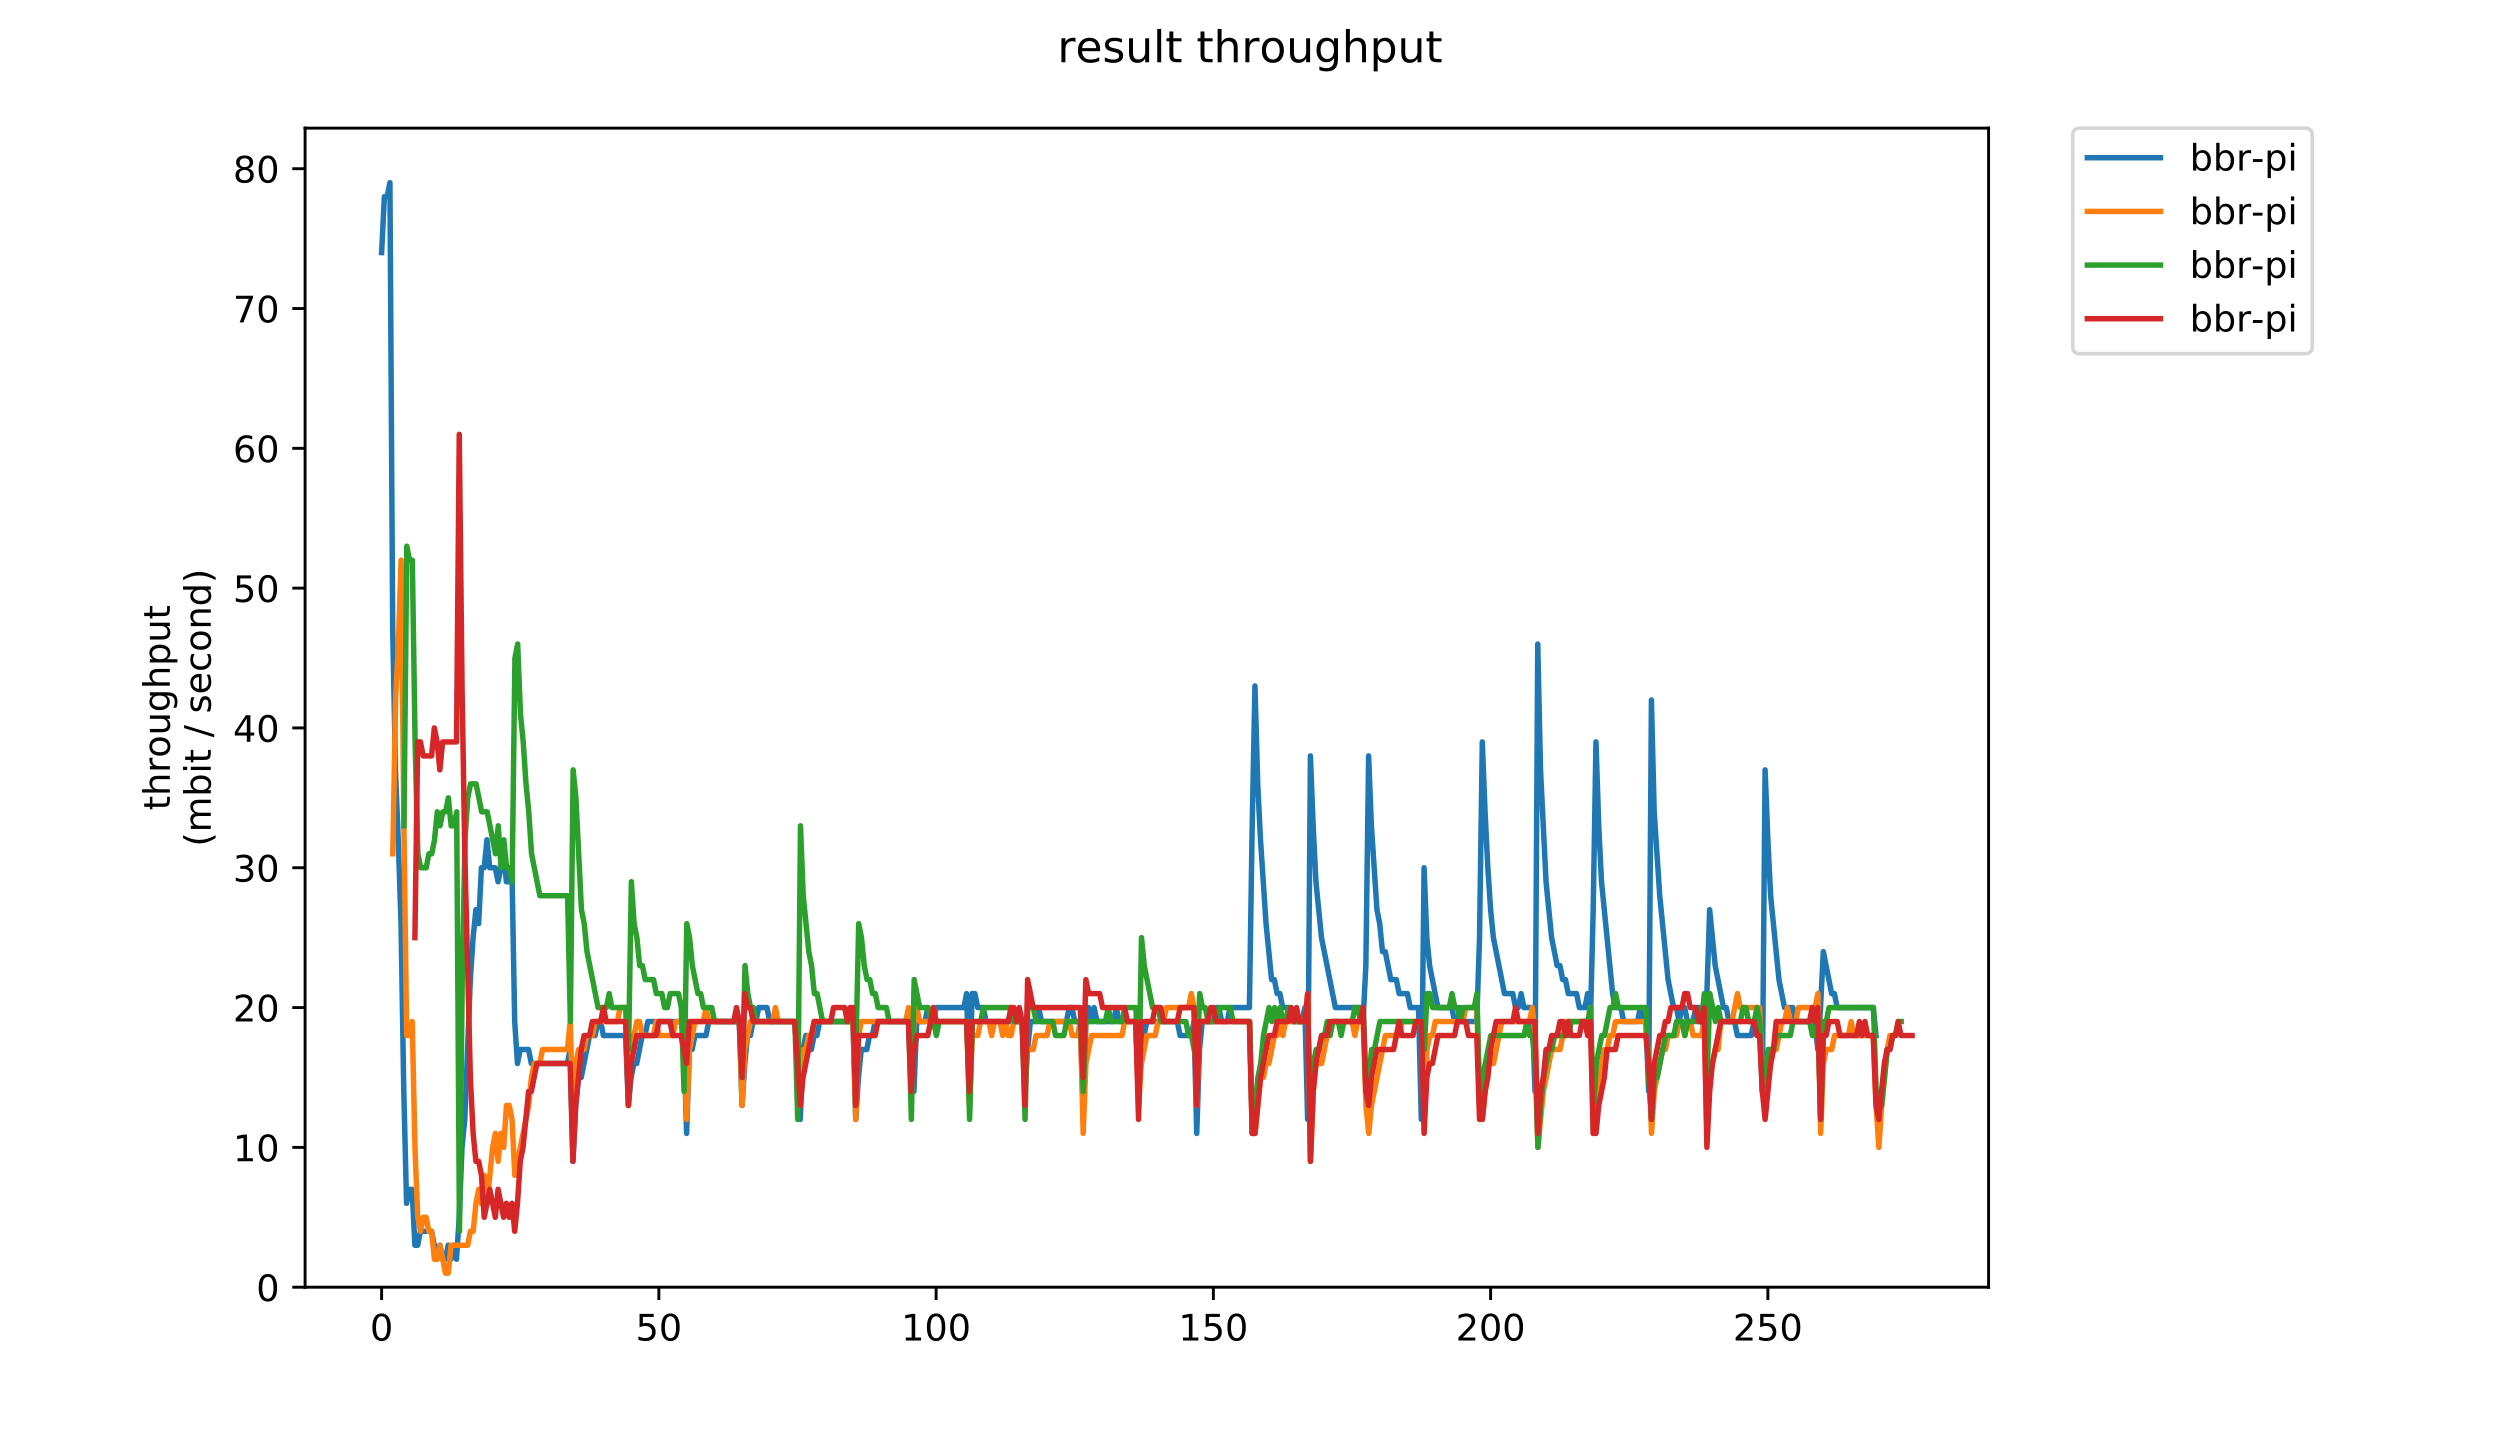 <?xml version="1.0" encoding="utf-8" standalone="no"?>
<!DOCTYPE svg PUBLIC "-//W3C//DTD SVG 1.1//EN"
  "http://www.w3.org/Graphics/SVG/1.1/DTD/svg11.dtd">
<!-- Created with matplotlib (https://matplotlib.org/) -->
<svg height="396pt" version="1.1" viewBox="0 0 684 396" width="684pt" xmlns="http://www.w3.org/2000/svg" xmlns:xlink="http://www.w3.org/1999/xlink">
 <defs>
  <style type="text/css">
*{stroke-linecap:butt;stroke-linejoin:round;}
  </style>
 </defs>
 <g id="figure_1">
  <g id="patch_1">
   <path d="M 0 396 
L 684 396 
L 684 0 
L 0 0 
z
" style="fill:#ffffff;"/>
  </g>
  <g id="axes_1">
   <g id="patch_2">
    <path d="M 83.472 352.174 
L 544.074 352.174 
L 544.074 35.062 
L 83.472 35.062 
z
" style="fill:#ffffff;"/>
   </g>
   <g id="matplotlib.axis_1">
    <g id="xtick_1">
     <g id="line2d_1">
      <defs>
       <path d="M 0 0 
L 0 3.5 
" id="m4b01887fa2" style="stroke:#000000;stroke-width:0.8;"/>
      </defs>
      <g>
       <use style="stroke:#000000;stroke-width:0.8;" x="104.409" xlink:href="#m4b01887fa2" y="352.174"/>
      </g>
     </g>
     <g id="text_1">
      <!-- 0 -->
      <defs>
       <path d="M 31.781 66.406 
Q 24.172 66.406 20.328 58.906 
Q 16.5 51.422 16.5 36.375 
Q 16.5 21.391 20.328 13.891 
Q 24.172 6.391 31.781 6.391 
Q 39.453 6.391 43.281 13.891 
Q 47.125 21.391 47.125 36.375 
Q 47.125 51.422 43.281 58.906 
Q 39.453 66.406 31.781 66.406 
z
M 31.781 74.219 
Q 44.047 74.219 50.516 64.516 
Q 56.984 54.828 56.984 36.375 
Q 56.984 17.969 50.516 8.266 
Q 44.047 -1.422 31.781 -1.422 
Q 19.531 -1.422 13.062 8.266 
Q 6.594 17.969 6.594 36.375 
Q 6.594 54.828 13.062 64.516 
Q 19.531 74.219 31.781 74.219 
z
" id="DejaVuSans-48"/>
      </defs>
      <g transform="translate(101.228 366.773)scale(0.1 -0.1)">
       <use xlink:href="#DejaVuSans-48"/>
      </g>
     </g>
    </g>
    <g id="xtick_2">
     <g id="line2d_2">
      <g>
       <use style="stroke:#000000;stroke-width:0.8;" x="180.264" xlink:href="#m4b01887fa2" y="352.174"/>
      </g>
     </g>
     <g id="text_2">
      <!-- 50 -->
      <defs>
       <path d="M 10.797 72.906 
L 49.516 72.906 
L 49.516 64.594 
L 19.828 64.594 
L 19.828 46.734 
Q 21.969 47.469 24.109 47.828 
Q 26.266 48.188 28.422 48.188 
Q 40.625 48.188 47.75 41.5 
Q 54.891 34.812 54.891 23.391 
Q 54.891 11.625 47.562 5.094 
Q 40.234 -1.422 26.906 -1.422 
Q 22.312 -1.422 17.547 -0.641 
Q 12.797 0.141 7.719 1.703 
L 7.719 11.625 
Q 12.109 9.234 16.797 8.062 
Q 21.484 6.891 26.703 6.891 
Q 35.156 6.891 40.078 11.328 
Q 45.016 15.766 45.016 23.391 
Q 45.016 31 40.078 35.438 
Q 35.156 39.891 26.703 39.891 
Q 22.75 39.891 18.812 39.016 
Q 14.891 38.141 10.797 36.281 
z
" id="DejaVuSans-53"/>
      </defs>
      <g transform="translate(173.902 366.773)scale(0.1 -0.1)">
       <use xlink:href="#DejaVuSans-53"/>
       <use x="63.623" xlink:href="#DejaVuSans-48"/>
      </g>
     </g>
    </g>
    <g id="xtick_3">
     <g id="line2d_3">
      <g>
       <use style="stroke:#000000;stroke-width:0.8;" x="256.12" xlink:href="#m4b01887fa2" y="352.174"/>
      </g>
     </g>
     <g id="text_3">
      <!-- 100 -->
      <defs>
       <path d="M 12.406 8.297 
L 28.516 8.297 
L 28.516 63.922 
L 10.984 60.406 
L 10.984 69.391 
L 28.422 72.906 
L 38.281 72.906 
L 38.281 8.297 
L 54.391 8.297 
L 54.391 0 
L 12.406 0 
z
" id="DejaVuSans-49"/>
      </defs>
      <g transform="translate(246.576 366.773)scale(0.1 -0.1)">
       <use xlink:href="#DejaVuSans-49"/>
       <use x="63.623" xlink:href="#DejaVuSans-48"/>
       <use x="127.246" xlink:href="#DejaVuSans-48"/>
      </g>
     </g>
    </g>
    <g id="xtick_4">
     <g id="line2d_4">
      <g>
       <use style="stroke:#000000;stroke-width:0.8;" x="331.975" xlink:href="#m4b01887fa2" y="352.174"/>
      </g>
     </g>
     <g id="text_4">
      <!-- 150 -->
      <g transform="translate(322.432 366.773)scale(0.1 -0.1)">
       <use xlink:href="#DejaVuSans-49"/>
       <use x="63.623" xlink:href="#DejaVuSans-53"/>
       <use x="127.246" xlink:href="#DejaVuSans-48"/>
      </g>
     </g>
    </g>
    <g id="xtick_5">
     <g id="line2d_5">
      <g>
       <use style="stroke:#000000;stroke-width:0.8;" x="407.831" xlink:href="#m4b01887fa2" y="352.174"/>
      </g>
     </g>
     <g id="text_5">
      <!-- 200 -->
      <defs>
       <path d="M 19.188 8.297 
L 53.609 8.297 
L 53.609 0 
L 7.328 0 
L 7.328 8.297 
Q 12.938 14.109 22.625 23.891 
Q 32.328 33.688 34.812 36.531 
Q 39.547 41.844 41.422 45.531 
Q 43.312 49.219 43.312 52.781 
Q 43.312 58.594 39.234 62.25 
Q 35.156 65.922 28.609 65.922 
Q 23.969 65.922 18.812 64.312 
Q 13.672 62.703 7.812 59.422 
L 7.812 69.391 
Q 13.766 71.781 18.938 73 
Q 24.125 74.219 28.422 74.219 
Q 39.75 74.219 46.484 68.547 
Q 53.219 62.891 53.219 53.422 
Q 53.219 48.922 51.531 44.891 
Q 49.859 40.875 45.406 35.406 
Q 44.188 33.984 37.641 27.219 
Q 31.109 20.453 19.188 8.297 
z
" id="DejaVuSans-50"/>
      </defs>
      <g transform="translate(398.287 366.773)scale(0.1 -0.1)">
       <use xlink:href="#DejaVuSans-50"/>
       <use x="63.623" xlink:href="#DejaVuSans-48"/>
       <use x="127.246" xlink:href="#DejaVuSans-48"/>
      </g>
     </g>
    </g>
    <g id="xtick_6">
     <g id="line2d_6">
      <g>
       <use style="stroke:#000000;stroke-width:0.8;" x="483.687" xlink:href="#m4b01887fa2" y="352.174"/>
      </g>
     </g>
     <g id="text_6">
      <!-- 250 -->
      <g transform="translate(474.143 366.773)scale(0.1 -0.1)">
       <use xlink:href="#DejaVuSans-50"/>
       <use x="63.623" xlink:href="#DejaVuSans-53"/>
       <use x="127.246" xlink:href="#DejaVuSans-48"/>
      </g>
     </g>
    </g>
   </g>
   <g id="matplotlib.axis_2">
    <g id="ytick_1">
     <g id="line2d_7">
      <defs>
       <path d="M 0 0 
L -3.5 0 
" id="mdc89d550b1" style="stroke:#000000;stroke-width:0.8;"/>
      </defs>
      <g>
       <use style="stroke:#000000;stroke-width:0.8;" x="83.472" xlink:href="#mdc89d550b1" y="352.174"/>
      </g>
     </g>
     <g id="text_7">
      <!-- 0 -->
      <g transform="translate(70.11 355.973)scale(0.1 -0.1)">
       <use xlink:href="#DejaVuSans-48"/>
      </g>
     </g>
    </g>
    <g id="ytick_2">
     <g id="line2d_8">
      <g>
       <use style="stroke:#000000;stroke-width:0.8;" x="83.472" xlink:href="#mdc89d550b1" y="313.922"/>
      </g>
     </g>
     <g id="text_8">
      <!-- 10 -->
      <g transform="translate(63.747 317.721)scale(0.1 -0.1)">
       <use xlink:href="#DejaVuSans-49"/>
       <use x="63.623" xlink:href="#DejaVuSans-48"/>
      </g>
     </g>
    </g>
    <g id="ytick_3">
     <g id="line2d_9">
      <g>
       <use style="stroke:#000000;stroke-width:0.8;" x="83.472" xlink:href="#mdc89d550b1" y="275.67"/>
      </g>
     </g>
     <g id="text_9">
      <!-- 20 -->
      <g transform="translate(63.747 279.469)scale(0.1 -0.1)">
       <use xlink:href="#DejaVuSans-50"/>
       <use x="63.623" xlink:href="#DejaVuSans-48"/>
      </g>
     </g>
    </g>
    <g id="ytick_4">
     <g id="line2d_10">
      <g>
       <use style="stroke:#000000;stroke-width:0.8;" x="83.472" xlink:href="#mdc89d550b1" y="237.417"/>
      </g>
     </g>
     <g id="text_10">
      <!-- 30 -->
      <defs>
       <path d="M 40.578 39.312 
Q 47.656 37.797 51.625 33 
Q 55.609 28.219 55.609 21.188 
Q 55.609 10.406 48.188 4.484 
Q 40.766 -1.422 27.094 -1.422 
Q 22.516 -1.422 17.656 -0.516 
Q 12.797 0.391 7.625 2.203 
L 7.625 11.719 
Q 11.719 9.328 16.594 8.109 
Q 21.484 6.891 26.812 6.891 
Q 36.078 6.891 40.938 10.547 
Q 45.797 14.203 45.797 21.188 
Q 45.797 27.641 41.281 31.266 
Q 36.766 34.906 28.719 34.906 
L 20.219 34.906 
L 20.219 43.016 
L 29.109 43.016 
Q 36.375 43.016 40.234 45.922 
Q 44.094 48.828 44.094 54.297 
Q 44.094 59.906 40.109 62.906 
Q 36.141 65.922 28.719 65.922 
Q 24.656 65.922 20.016 65.031 
Q 15.375 64.156 9.812 62.312 
L 9.812 71.094 
Q 15.438 72.656 20.344 73.438 
Q 25.25 74.219 29.594 74.219 
Q 40.828 74.219 47.359 69.109 
Q 53.906 64.016 53.906 55.328 
Q 53.906 49.266 50.438 45.094 
Q 46.969 40.922 40.578 39.312 
z
" id="DejaVuSans-51"/>
      </defs>
      <g transform="translate(63.747 241.216)scale(0.1 -0.1)">
       <use xlink:href="#DejaVuSans-51"/>
       <use x="63.623" xlink:href="#DejaVuSans-48"/>
      </g>
     </g>
    </g>
    <g id="ytick_5">
     <g id="line2d_11">
      <g>
       <use style="stroke:#000000;stroke-width:0.8;" x="83.472" xlink:href="#mdc89d550b1" y="199.165"/>
      </g>
     </g>
     <g id="text_11">
      <!-- 40 -->
      <defs>
       <path d="M 37.797 64.312 
L 12.891 25.391 
L 37.797 25.391 
z
M 35.203 72.906 
L 47.609 72.906 
L 47.609 25.391 
L 58.016 25.391 
L 58.016 17.188 
L 47.609 17.188 
L 47.609 0 
L 37.797 0 
L 37.797 17.188 
L 4.891 17.188 
L 4.891 26.703 
z
" id="DejaVuSans-52"/>
      </defs>
      <g transform="translate(63.747 202.964)scale(0.1 -0.1)">
       <use xlink:href="#DejaVuSans-52"/>
       <use x="63.623" xlink:href="#DejaVuSans-48"/>
      </g>
     </g>
    </g>
    <g id="ytick_6">
     <g id="line2d_12">
      <g>
       <use style="stroke:#000000;stroke-width:0.8;" x="83.472" xlink:href="#mdc89d550b1" y="160.913"/>
      </g>
     </g>
     <g id="text_12">
      <!-- 50 -->
      <g transform="translate(63.747 164.712)scale(0.1 -0.1)">
       <use xlink:href="#DejaVuSans-53"/>
       <use x="63.623" xlink:href="#DejaVuSans-48"/>
      </g>
     </g>
    </g>
    <g id="ytick_7">
     <g id="line2d_13">
      <g>
       <use style="stroke:#000000;stroke-width:0.8;" x="83.472" xlink:href="#mdc89d550b1" y="122.66"/>
      </g>
     </g>
     <g id="text_13">
      <!-- 60 -->
      <defs>
       <path d="M 33.016 40.375 
Q 26.375 40.375 22.484 35.828 
Q 18.609 31.297 18.609 23.391 
Q 18.609 15.531 22.484 10.953 
Q 26.375 6.391 33.016 6.391 
Q 39.656 6.391 43.531 10.953 
Q 47.406 15.531 47.406 23.391 
Q 47.406 31.297 43.531 35.828 
Q 39.656 40.375 33.016 40.375 
z
M 52.594 71.297 
L 52.594 62.312 
Q 48.875 64.062 45.094 64.984 
Q 41.312 65.922 37.594 65.922 
Q 27.828 65.922 22.672 59.328 
Q 17.531 52.734 16.797 39.406 
Q 19.672 43.656 24.016 45.922 
Q 28.375 48.188 33.594 48.188 
Q 44.578 48.188 50.953 41.516 
Q 57.328 34.859 57.328 23.391 
Q 57.328 12.156 50.688 5.359 
Q 44.047 -1.422 33.016 -1.422 
Q 20.359 -1.422 13.672 8.266 
Q 6.984 17.969 6.984 36.375 
Q 6.984 53.656 15.188 63.938 
Q 23.391 74.219 37.203 74.219 
Q 40.922 74.219 44.703 73.484 
Q 48.484 72.75 52.594 71.297 
z
" id="DejaVuSans-54"/>
      </defs>
      <g transform="translate(63.747 126.46)scale(0.1 -0.1)">
       <use xlink:href="#DejaVuSans-54"/>
       <use x="63.623" xlink:href="#DejaVuSans-48"/>
      </g>
     </g>
    </g>
    <g id="ytick_8">
     <g id="line2d_14">
      <g>
       <use style="stroke:#000000;stroke-width:0.8;" x="83.472" xlink:href="#mdc89d550b1" y="84.408"/>
      </g>
     </g>
     <g id="text_14">
      <!-- 70 -->
      <defs>
       <path d="M 8.203 72.906 
L 55.078 72.906 
L 55.078 68.703 
L 28.609 0 
L 18.312 0 
L 43.219 64.594 
L 8.203 64.594 
z
" id="DejaVuSans-55"/>
      </defs>
      <g transform="translate(63.747 88.207)scale(0.1 -0.1)">
       <use xlink:href="#DejaVuSans-55"/>
       <use x="63.623" xlink:href="#DejaVuSans-48"/>
      </g>
     </g>
    </g>
    <g id="ytick_9">
     <g id="line2d_15">
      <g>
       <use style="stroke:#000000;stroke-width:0.8;" x="83.472" xlink:href="#mdc89d550b1" y="46.156"/>
      </g>
     </g>
     <g id="text_15">
      <!-- 80 -->
      <defs>
       <path d="M 31.781 34.625 
Q 24.75 34.625 20.719 30.859 
Q 16.703 27.094 16.703 20.516 
Q 16.703 13.922 20.719 10.156 
Q 24.75 6.391 31.781 6.391 
Q 38.812 6.391 42.859 10.172 
Q 46.922 13.969 46.922 20.516 
Q 46.922 27.094 42.891 30.859 
Q 38.875 34.625 31.781 34.625 
z
M 21.922 38.812 
Q 15.578 40.375 12.031 44.719 
Q 8.5 49.078 8.5 55.328 
Q 8.5 64.062 14.719 69.141 
Q 20.953 74.219 31.781 74.219 
Q 42.672 74.219 48.875 69.141 
Q 55.078 64.062 55.078 55.328 
Q 55.078 49.078 51.531 44.719 
Q 48 40.375 41.703 38.812 
Q 48.828 37.156 52.797 32.312 
Q 56.781 27.484 56.781 20.516 
Q 56.781 9.906 50.312 4.234 
Q 43.844 -1.422 31.781 -1.422 
Q 19.734 -1.422 13.25 4.234 
Q 6.781 9.906 6.781 20.516 
Q 6.781 27.484 10.781 32.312 
Q 14.797 37.156 21.922 38.812 
z
M 18.312 54.391 
Q 18.312 48.734 21.844 45.562 
Q 25.391 42.391 31.781 42.391 
Q 38.141 42.391 41.719 45.562 
Q 45.312 48.734 45.312 54.391 
Q 45.312 60.062 41.719 63.234 
Q 38.141 66.406 31.781 66.406 
Q 25.391 66.406 21.844 63.234 
Q 18.312 60.062 18.312 54.391 
z
" id="DejaVuSans-56"/>
      </defs>
      <g transform="translate(63.747 49.955)scale(0.1 -0.1)">
       <use xlink:href="#DejaVuSans-56"/>
       <use x="63.623" xlink:href="#DejaVuSans-48"/>
      </g>
     </g>
    </g>
    <g id="text_16">
     <!-- throughput -->
     <defs>
      <path d="M 18.312 70.219 
L 18.312 54.688 
L 36.812 54.688 
L 36.812 47.703 
L 18.312 47.703 
L 18.312 18.016 
Q 18.312 11.328 20.141 9.422 
Q 21.969 7.516 27.594 7.516 
L 36.812 7.516 
L 36.812 0 
L 27.594 0 
Q 17.188 0 13.234 3.875 
Q 9.281 7.766 9.281 18.016 
L 9.281 47.703 
L 2.688 47.703 
L 2.688 54.688 
L 9.281 54.688 
L 9.281 70.219 
z
" id="DejaVuSans-116"/>
      <path d="M 54.891 33.016 
L 54.891 0 
L 45.906 0 
L 45.906 32.719 
Q 45.906 40.484 42.875 44.328 
Q 39.844 48.188 33.797 48.188 
Q 26.516 48.188 22.312 43.547 
Q 18.109 38.922 18.109 30.906 
L 18.109 0 
L 9.078 0 
L 9.078 75.984 
L 18.109 75.984 
L 18.109 46.188 
Q 21.344 51.125 25.703 53.562 
Q 30.078 56 35.797 56 
Q 45.219 56 50.047 50.172 
Q 54.891 44.344 54.891 33.016 
z
" id="DejaVuSans-104"/>
      <path d="M 41.109 46.297 
Q 39.594 47.172 37.812 47.578 
Q 36.031 48 33.891 48 
Q 26.266 48 22.188 43.047 
Q 18.109 38.094 18.109 28.812 
L 18.109 0 
L 9.078 0 
L 9.078 54.688 
L 18.109 54.688 
L 18.109 46.188 
Q 20.953 51.172 25.484 53.578 
Q 30.031 56 36.531 56 
Q 37.453 56 38.578 55.875 
Q 39.703 55.766 41.062 55.516 
z
" id="DejaVuSans-114"/>
      <path d="M 30.609 48.391 
Q 23.391 48.391 19.188 42.75 
Q 14.984 37.109 14.984 27.297 
Q 14.984 17.484 19.156 11.844 
Q 23.344 6.203 30.609 6.203 
Q 37.797 6.203 41.984 11.859 
Q 46.188 17.531 46.188 27.297 
Q 46.188 37.016 41.984 42.703 
Q 37.797 48.391 30.609 48.391 
z
M 30.609 56 
Q 42.328 56 49.016 48.375 
Q 55.719 40.766 55.719 27.297 
Q 55.719 13.875 49.016 6.219 
Q 42.328 -1.422 30.609 -1.422 
Q 18.844 -1.422 12.172 6.219 
Q 5.516 13.875 5.516 27.297 
Q 5.516 40.766 12.172 48.375 
Q 18.844 56 30.609 56 
z
" id="DejaVuSans-111"/>
      <path d="M 8.5 21.578 
L 8.5 54.688 
L 17.484 54.688 
L 17.484 21.922 
Q 17.484 14.156 20.5 10.266 
Q 23.531 6.391 29.594 6.391 
Q 36.859 6.391 41.078 11.031 
Q 45.312 15.672 45.312 23.688 
L 45.312 54.688 
L 54.297 54.688 
L 54.297 0 
L 45.312 0 
L 45.312 8.406 
Q 42.047 3.422 37.719 1 
Q 33.406 -1.422 27.688 -1.422 
Q 18.266 -1.422 13.375 4.438 
Q 8.5 10.297 8.5 21.578 
z
M 31.109 56 
z
" id="DejaVuSans-117"/>
      <path d="M 45.406 27.984 
Q 45.406 37.75 41.375 43.109 
Q 37.359 48.484 30.078 48.484 
Q 22.859 48.484 18.828 43.109 
Q 14.797 37.75 14.797 27.984 
Q 14.797 18.266 18.828 12.891 
Q 22.859 7.516 30.078 7.516 
Q 37.359 7.516 41.375 12.891 
Q 45.406 18.266 45.406 27.984 
z
M 54.391 6.781 
Q 54.391 -7.172 48.188 -13.984 
Q 42 -20.797 29.203 -20.797 
Q 24.469 -20.797 20.266 -20.094 
Q 16.062 -19.391 12.109 -17.922 
L 12.109 -9.188 
Q 16.062 -11.328 19.922 -12.344 
Q 23.781 -13.375 27.781 -13.375 
Q 36.625 -13.375 41.016 -8.766 
Q 45.406 -4.156 45.406 5.172 
L 45.406 9.625 
Q 42.625 4.781 38.281 2.391 
Q 33.938 0 27.875 0 
Q 17.828 0 11.672 7.656 
Q 5.516 15.328 5.516 27.984 
Q 5.516 40.672 11.672 48.328 
Q 17.828 56 27.875 56 
Q 33.938 56 38.281 53.609 
Q 42.625 51.219 45.406 46.391 
L 45.406 54.688 
L 54.391 54.688 
z
" id="DejaVuSans-103"/>
      <path d="M 18.109 8.203 
L 18.109 -20.797 
L 9.078 -20.797 
L 9.078 54.688 
L 18.109 54.688 
L 18.109 46.391 
Q 20.953 51.266 25.266 53.625 
Q 29.594 56 35.594 56 
Q 45.562 56 51.781 48.094 
Q 58.016 40.188 58.016 27.297 
Q 58.016 14.406 51.781 6.484 
Q 45.562 -1.422 35.594 -1.422 
Q 29.594 -1.422 25.266 0.953 
Q 20.953 3.328 18.109 8.203 
z
M 48.688 27.297 
Q 48.688 37.203 44.609 42.844 
Q 40.531 48.484 33.406 48.484 
Q 26.266 48.484 22.188 42.844 
Q 18.109 37.203 18.109 27.297 
Q 18.109 17.391 22.188 11.75 
Q 26.266 6.109 33.406 6.109 
Q 40.531 6.109 44.609 11.75 
Q 48.688 17.391 48.688 27.297 
z
" id="DejaVuSans-112"/>
     </defs>
     <g transform="translate(46.47 221.675)rotate(-90)scale(0.1 -0.1)">
      <use xlink:href="#DejaVuSans-116"/>
      <use x="39.209" xlink:href="#DejaVuSans-104"/>
      <use x="102.588" xlink:href="#DejaVuSans-114"/>
      <use x="143.67" xlink:href="#DejaVuSans-111"/>
      <use x="204.852" xlink:href="#DejaVuSans-117"/>
      <use x="268.23" xlink:href="#DejaVuSans-103"/>
      <use x="331.707" xlink:href="#DejaVuSans-104"/>
      <use x="395.086" xlink:href="#DejaVuSans-112"/>
      <use x="458.562" xlink:href="#DejaVuSans-117"/>
      <use x="521.941" xlink:href="#DejaVuSans-116"/>
     </g>
     <!-- (mbit / second) -->
     <defs>
      <path d="M 31 75.875 
Q 24.469 64.656 21.281 53.656 
Q 18.109 42.672 18.109 31.391 
Q 18.109 20.125 21.312 9.062 
Q 24.516 -2 31 -13.188 
L 23.188 -13.188 
Q 15.875 -1.703 12.234 9.375 
Q 8.594 20.453 8.594 31.391 
Q 8.594 42.281 12.203 53.312 
Q 15.828 64.359 23.188 75.875 
z
" id="DejaVuSans-40"/>
      <path d="M 52 44.188 
Q 55.375 50.25 60.062 53.125 
Q 64.75 56 71.094 56 
Q 79.641 56 84.281 50.016 
Q 88.922 44.047 88.922 33.016 
L 88.922 0 
L 79.891 0 
L 79.891 32.719 
Q 79.891 40.578 77.094 44.375 
Q 74.312 48.188 68.609 48.188 
Q 61.625 48.188 57.562 43.547 
Q 53.516 38.922 53.516 30.906 
L 53.516 0 
L 44.484 0 
L 44.484 32.719 
Q 44.484 40.625 41.703 44.406 
Q 38.922 48.188 33.109 48.188 
Q 26.219 48.188 22.156 43.531 
Q 18.109 38.875 18.109 30.906 
L 18.109 0 
L 9.078 0 
L 9.078 54.688 
L 18.109 54.688 
L 18.109 46.188 
Q 21.188 51.219 25.484 53.609 
Q 29.781 56 35.688 56 
Q 41.656 56 45.828 52.969 
Q 50 49.953 52 44.188 
z
" id="DejaVuSans-109"/>
      <path d="M 48.688 27.297 
Q 48.688 37.203 44.609 42.844 
Q 40.531 48.484 33.406 48.484 
Q 26.266 48.484 22.188 42.844 
Q 18.109 37.203 18.109 27.297 
Q 18.109 17.391 22.188 11.75 
Q 26.266 6.109 33.406 6.109 
Q 40.531 6.109 44.609 11.75 
Q 48.688 17.391 48.688 27.297 
z
M 18.109 46.391 
Q 20.953 51.266 25.266 53.625 
Q 29.594 56 35.594 56 
Q 45.562 56 51.781 48.094 
Q 58.016 40.188 58.016 27.297 
Q 58.016 14.406 51.781 6.484 
Q 45.562 -1.422 35.594 -1.422 
Q 29.594 -1.422 25.266 0.953 
Q 20.953 3.328 18.109 8.203 
L 18.109 0 
L 9.078 0 
L 9.078 75.984 
L 18.109 75.984 
z
" id="DejaVuSans-98"/>
      <path d="M 9.422 54.688 
L 18.406 54.688 
L 18.406 0 
L 9.422 0 
z
M 9.422 75.984 
L 18.406 75.984 
L 18.406 64.594 
L 9.422 64.594 
z
" id="DejaVuSans-105"/>
      <path id="DejaVuSans-32"/>
      <path d="M 25.391 72.906 
L 33.688 72.906 
L 8.297 -9.281 
L 0 -9.281 
z
" id="DejaVuSans-47"/>
      <path d="M 44.281 53.078 
L 44.281 44.578 
Q 40.484 46.531 36.375 47.5 
Q 32.281 48.484 27.875 48.484 
Q 21.188 48.484 17.844 46.438 
Q 14.5 44.391 14.5 40.281 
Q 14.5 37.156 16.891 35.375 
Q 19.281 33.594 26.516 31.984 
L 29.594 31.297 
Q 39.156 29.25 43.188 25.516 
Q 47.219 21.781 47.219 15.094 
Q 47.219 7.469 41.188 3.016 
Q 35.156 -1.422 24.609 -1.422 
Q 20.219 -1.422 15.453 -0.562 
Q 10.688 0.297 5.422 2 
L 5.422 11.281 
Q 10.406 8.688 15.234 7.391 
Q 20.062 6.109 24.812 6.109 
Q 31.156 6.109 34.562 8.281 
Q 37.984 10.453 37.984 14.406 
Q 37.984 18.062 35.516 20.016 
Q 33.062 21.969 24.703 23.781 
L 21.578 24.516 
Q 13.234 26.266 9.516 29.906 
Q 5.812 33.547 5.812 39.891 
Q 5.812 47.609 11.281 51.797 
Q 16.75 56 26.812 56 
Q 31.781 56 36.172 55.266 
Q 40.578 54.547 44.281 53.078 
z
" id="DejaVuSans-115"/>
      <path d="M 56.203 29.594 
L 56.203 25.203 
L 14.891 25.203 
Q 15.484 15.922 20.484 11.062 
Q 25.484 6.203 34.422 6.203 
Q 39.594 6.203 44.453 7.469 
Q 49.312 8.734 54.109 11.281 
L 54.109 2.781 
Q 49.266 0.734 44.188 -0.344 
Q 39.109 -1.422 33.891 -1.422 
Q 20.797 -1.422 13.156 6.188 
Q 5.516 13.812 5.516 26.812 
Q 5.516 40.234 12.766 48.109 
Q 20.016 56 32.328 56 
Q 43.359 56 49.781 48.891 
Q 56.203 41.797 56.203 29.594 
z
M 47.219 32.234 
Q 47.125 39.594 43.094 43.984 
Q 39.062 48.391 32.422 48.391 
Q 24.906 48.391 20.391 44.141 
Q 15.875 39.891 15.188 32.172 
z
" id="DejaVuSans-101"/>
      <path d="M 48.781 52.594 
L 48.781 44.188 
Q 44.969 46.297 41.141 47.344 
Q 37.312 48.391 33.406 48.391 
Q 24.656 48.391 19.812 42.844 
Q 14.984 37.312 14.984 27.297 
Q 14.984 17.281 19.812 11.734 
Q 24.656 6.203 33.406 6.203 
Q 37.312 6.203 41.141 7.25 
Q 44.969 8.297 48.781 10.406 
L 48.781 2.094 
Q 45.016 0.344 40.984 -0.531 
Q 36.969 -1.422 32.422 -1.422 
Q 20.062 -1.422 12.781 6.344 
Q 5.516 14.109 5.516 27.297 
Q 5.516 40.672 12.859 48.328 
Q 20.219 56 33.016 56 
Q 37.156 56 41.109 55.141 
Q 45.062 54.297 48.781 52.594 
z
" id="DejaVuSans-99"/>
      <path d="M 54.891 33.016 
L 54.891 0 
L 45.906 0 
L 45.906 32.719 
Q 45.906 40.484 42.875 44.328 
Q 39.844 48.188 33.797 48.188 
Q 26.516 48.188 22.312 43.547 
Q 18.109 38.922 18.109 30.906 
L 18.109 0 
L 9.078 0 
L 9.078 54.688 
L 18.109 54.688 
L 18.109 46.188 
Q 21.344 51.125 25.703 53.562 
Q 30.078 56 35.797 56 
Q 45.219 56 50.047 50.172 
Q 54.891 44.344 54.891 33.016 
z
" id="DejaVuSans-110"/>
      <path d="M 45.406 46.391 
L 45.406 75.984 
L 54.391 75.984 
L 54.391 0 
L 45.406 0 
L 45.406 8.203 
Q 42.578 3.328 38.25 0.953 
Q 33.938 -1.422 27.875 -1.422 
Q 17.969 -1.422 11.734 6.484 
Q 5.516 14.406 5.516 27.297 
Q 5.516 40.188 11.734 48.094 
Q 17.969 56 27.875 56 
Q 33.938 56 38.25 53.625 
Q 42.578 51.266 45.406 46.391 
z
M 14.797 27.297 
Q 14.797 17.391 18.875 11.75 
Q 22.953 6.109 30.078 6.109 
Q 37.203 6.109 41.297 11.75 
Q 45.406 17.391 45.406 27.297 
Q 45.406 37.203 41.297 42.844 
Q 37.203 48.484 30.078 48.484 
Q 22.953 48.484 18.875 42.844 
Q 14.797 37.203 14.797 27.297 
z
" id="DejaVuSans-100"/>
      <path d="M 8.016 75.875 
L 15.828 75.875 
Q 23.141 64.359 26.781 53.312 
Q 30.422 42.281 30.422 31.391 
Q 30.422 20.453 26.781 9.375 
Q 23.141 -1.703 15.828 -13.188 
L 8.016 -13.188 
Q 14.5 -2 17.703 9.062 
Q 20.906 20.125 20.906 31.391 
Q 20.906 42.672 17.703 53.656 
Q 14.5 64.656 8.016 75.875 
z
" id="DejaVuSans-41"/>
     </defs>
     <g transform="translate(57.668 231.609)rotate(-90)scale(0.1 -0.1)">
      <use xlink:href="#DejaVuSans-40"/>
      <use x="39.014" xlink:href="#DejaVuSans-109"/>
      <use x="136.426" xlink:href="#DejaVuSans-98"/>
      <use x="199.902" xlink:href="#DejaVuSans-105"/>
      <use x="227.686" xlink:href="#DejaVuSans-116"/>
      <use x="266.895" xlink:href="#DejaVuSans-32"/>
      <use x="298.682" xlink:href="#DejaVuSans-47"/>
      <use x="332.373" xlink:href="#DejaVuSans-32"/>
      <use x="364.16" xlink:href="#DejaVuSans-115"/>
      <use x="416.26" xlink:href="#DejaVuSans-101"/>
      <use x="477.783" xlink:href="#DejaVuSans-99"/>
      <use x="532.764" xlink:href="#DejaVuSans-111"/>
      <use x="593.945" xlink:href="#DejaVuSans-110"/>
      <use x="657.324" xlink:href="#DejaVuSans-100"/>
      <use x="720.801" xlink:href="#DejaVuSans-41"/>
     </g>
    </g>
   </g>
   <g id="line2d_16">
    <path clip-path="url(#p6afa2e1f2c)" d="M 104.409 69.107 
L 105.167 53.806 
L 105.926 53.806 
L 106.684 49.981 
L 107.443 172.388 
L 108.202 210.641 
L 108.96 229.767 
L 109.719 252.718 
L 110.477 298.621 
L 111.236 329.223 
L 111.994 325.398 
L 112.753 325.398 
L 113.511 340.698 
L 114.27 340.698 
L 115.029 336.873 
L 118.063 336.873 
L 119.58 344.524 
L 120.338 340.698 
L 121.097 344.524 
L 121.856 344.524 
L 122.614 340.698 
L 123.373 344.524 
L 124.131 340.698 
L 124.89 344.524 
L 125.648 333.048 
L 126.407 313.922 
L 127.165 306.271 
L 128.683 268.019 
L 129.441 256.543 
L 130.2 248.893 
L 130.958 252.718 
L 131.717 237.417 
L 132.475 237.417 
L 133.234 229.767 
L 133.992 237.417 
L 135.51 237.417 
L 136.268 241.242 
L 137.785 233.592 
L 138.544 241.242 
L 139.302 241.242 
L 140.061 237.417 
L 140.819 279.495 
L 141.578 290.97 
L 142.337 287.145 
L 144.612 287.145 
L 145.371 290.97 
L 155.232 290.97 
L 155.991 287.145 
L 156.749 317.747 
L 157.508 302.446 
L 158.266 294.796 
L 159.025 294.796 
L 161.3 283.32 
L 162.818 283.32 
L 163.576 279.495 
L 164.335 279.495 
L 165.093 283.32 
L 171.162 283.32 
L 171.92 302.446 
L 172.679 294.796 
L 173.437 290.97 
L 174.196 290.97 
L 175.713 283.32 
L 176.472 283.32 
L 177.23 279.495 
L 186.333 279.495 
L 187.091 283.32 
L 187.85 310.097 
L 188.608 287.145 
L 189.367 287.145 
L 190.126 283.32 
L 193.16 283.32 
L 193.918 279.495 
L 202.262 279.495 
L 203.021 302.446 
L 203.78 290.97 
L 204.538 283.32 
L 205.297 283.32 
L 206.055 279.495 
L 206.814 279.495 
L 207.572 275.67 
L 209.848 275.67 
L 210.607 279.495 
L 217.434 279.495 
L 218.192 283.32 
L 218.951 306.271 
L 219.709 287.145 
L 220.468 283.32 
L 221.226 283.32 
L 221.985 287.145 
L 222.743 283.32 
L 223.502 283.32 
L 224.261 279.495 
L 233.363 279.495 
L 234.122 306.271 
L 234.88 294.796 
L 235.639 287.145 
L 237.156 287.145 
L 237.915 283.32 
L 238.673 283.32 
L 239.432 279.495 
L 248.534 279.495 
L 249.293 290.97 
L 250.051 298.621 
L 250.81 279.495 
L 253.086 279.495 
L 253.844 275.67 
L 254.603 279.495 
L 255.361 279.495 
L 256.12 275.67 
L 263.705 275.67 
L 264.464 271.844 
L 265.223 298.621 
L 265.981 271.844 
L 266.74 271.844 
L 267.498 275.67 
L 269.015 275.67 
L 269.774 279.495 
L 279.635 279.495 
L 280.394 294.796 
L 281.911 279.495 
L 283.428 279.495 
L 284.186 275.67 
L 284.945 279.495 
L 291.772 279.495 
L 292.531 275.67 
L 293.289 275.67 
L 294.048 279.495 
L 295.565 279.495 
L 296.323 302.446 
L 297.082 275.67 
L 297.84 275.67 
L 298.599 279.495 
L 299.358 275.67 
L 300.116 279.495 
L 304.667 279.495 
L 305.426 275.67 
L 306.185 279.495 
L 310.736 279.495 
L 311.494 298.621 
L 312.253 287.145 
L 313.77 279.495 
L 322.114 279.495 
L 322.873 283.32 
L 325.907 283.32 
L 326.666 279.495 
L 327.424 310.097 
L 328.183 287.145 
L 328.941 279.495 
L 331.975 279.495 
L 332.734 275.67 
L 333.493 275.67 
L 334.251 279.495 
L 335.768 279.495 
L 336.527 275.67 
L 341.837 275.67 
L 342.595 225.942 
L 343.354 187.689 
L 344.112 214.466 
L 344.871 229.767 
L 346.388 252.718 
L 347.905 268.019 
L 348.664 268.019 
L 349.422 271.844 
L 350.181 271.844 
L 350.939 275.67 
L 352.456 275.67 
L 353.215 279.495 
L 356.249 279.495 
L 357.008 275.67 
L 357.766 306.271 
L 358.525 206.815 
L 359.283 225.942 
L 360.042 241.242 
L 361.559 256.543 
L 365.352 275.67 
L 372.179 275.67 
L 372.937 279.495 
L 373.696 264.194 
L 374.455 206.815 
L 375.213 225.942 
L 376.73 248.893 
L 377.489 252.718 
L 378.247 260.369 
L 379.006 260.369 
L 380.523 268.019 
L 382.04 268.019 
L 382.799 271.844 
L 385.074 271.844 
L 385.833 275.67 
L 388.109 275.67 
L 388.867 306.271 
L 389.626 237.417 
L 390.384 256.543 
L 391.143 264.194 
L 393.418 275.67 
L 397.211 275.67 
L 397.97 279.495 
L 398.728 279.495 
L 399.487 275.67 
L 400.245 279.495 
L 404.038 279.495 
L 404.797 256.543 
L 405.555 202.99 
L 406.314 222.116 
L 407.072 237.417 
L 407.831 248.893 
L 408.59 256.543 
L 411.624 271.844 
L 413.899 271.844 
L 414.658 275.67 
L 415.417 275.67 
L 416.175 271.844 
L 416.934 275.67 
L 419.209 275.67 
L 419.968 298.621 
L 420.726 176.214 
L 421.485 210.641 
L 423.002 241.242 
L 424.519 256.543 
L 426.036 264.194 
L 426.795 264.194 
L 427.553 268.019 
L 428.312 268.019 
L 429.071 271.844 
L 431.346 271.844 
L 432.105 275.67 
L 433.622 275.67 
L 434.38 271.844 
L 435.139 279.495 
L 435.898 248.893 
L 436.656 202.99 
L 437.415 225.942 
L 438.173 241.242 
L 441.207 271.844 
L 441.966 275.67 
L 443.483 275.67 
L 444.242 279.495 
L 448.034 279.495 
L 448.793 275.67 
L 449.552 279.495 
L 450.31 279.495 
L 451.069 298.621 
L 451.827 191.514 
L 452.586 222.116 
L 454.103 245.068 
L 456.379 268.019 
L 457.896 275.67 
L 458.654 275.67 
L 459.413 279.495 
L 460.171 275.67 
L 460.93 275.67 
L 461.688 279.495 
L 463.206 279.495 
L 463.964 275.67 
L 465.481 275.67 
L 466.24 283.32 
L 466.998 271.844 
L 467.757 248.893 
L 469.274 264.194 
L 471.55 275.67 
L 472.308 275.67 
L 473.067 279.495 
L 474.584 279.495 
L 475.342 283.32 
L 479.135 283.32 
L 479.894 279.495 
L 481.411 279.495 
L 482.169 298.621 
L 482.928 210.641 
L 483.687 229.767 
L 484.445 245.068 
L 486.721 268.019 
L 488.238 275.67 
L 490.514 275.67 
L 491.272 279.495 
L 496.582 279.495 
L 497.341 287.145 
L 498.099 275.67 
L 498.858 260.369 
L 501.133 271.844 
L 501.892 271.844 
L 502.65 275.67 
L 512.512 275.67 
L 513.27 283.32 
L 513.27 283.32 
" style="fill:none;stroke:#1f77b4;stroke-linecap:square;stroke-width:1.5;"/>
   </g>
   <g id="line2d_17">
    <path clip-path="url(#p6afa2e1f2c)" d="M 107.47 233.592 
L 108.229 191.514 
L 108.987 176.214 
L 109.746 153.262 
L 110.505 225.942 
L 111.263 283.32 
L 112.022 283.32 
L 112.78 279.495 
L 113.539 313.922 
L 114.297 333.048 
L 115.056 336.873 
L 115.814 333.048 
L 116.573 333.048 
L 117.332 336.873 
L 118.09 336.873 
L 118.849 344.524 
L 119.607 344.524 
L 120.366 340.698 
L 121.883 348.349 
L 122.641 348.349 
L 123.4 340.698 
L 127.951 340.698 
L 128.71 336.873 
L 129.468 336.873 
L 130.227 329.223 
L 130.986 325.398 
L 131.744 329.223 
L 132.503 321.572 
L 133.261 329.223 
L 134.778 313.922 
L 135.537 310.097 
L 136.295 317.747 
L 137.054 310.097 
L 137.813 313.922 
L 138.571 302.446 
L 139.33 302.446 
L 140.088 306.271 
L 140.847 321.572 
L 144.64 302.446 
L 145.398 294.796 
L 146.157 290.97 
L 147.674 290.97 
L 148.432 287.145 
L 155.259 287.145 
L 156.018 279.495 
L 156.776 306.271 
L 157.535 290.97 
L 158.294 287.145 
L 159.811 287.145 
L 160.569 283.32 
L 162.086 283.32 
L 162.845 279.495 
L 168.913 279.495 
L 169.672 275.67 
L 171.189 275.67 
L 171.948 302.446 
L 172.706 283.32 
L 173.465 283.32 
L 174.223 279.495 
L 174.982 279.495 
L 175.74 283.32 
L 178.775 283.32 
L 179.533 279.495 
L 180.292 283.32 
L 184.084 283.32 
L 184.843 279.495 
L 186.36 279.495 
L 187.119 283.32 
L 187.877 306.271 
L 188.636 287.145 
L 190.153 279.495 
L 192.429 279.495 
L 193.187 275.67 
L 193.946 279.495 
L 202.29 279.495 
L 203.048 302.446 
L 203.807 287.145 
L 205.324 279.495 
L 211.392 279.495 
L 212.151 275.67 
L 212.91 279.495 
L 217.461 279.495 
L 218.978 302.446 
L 219.737 287.145 
L 220.495 287.145 
L 221.254 283.32 
L 222.012 283.32 
L 222.771 279.495 
L 233.391 279.495 
L 234.149 306.271 
L 234.908 283.32 
L 235.666 279.495 
L 247.803 279.495 
L 248.562 275.67 
L 249.32 294.796 
L 250.079 279.495 
L 250.837 275.67 
L 251.596 279.495 
L 254.63 279.495 
L 255.389 275.67 
L 256.147 279.495 
L 264.491 279.495 
L 265.25 302.446 
L 266.008 283.32 
L 267.526 283.32 
L 268.284 279.495 
L 270.56 279.495 
L 271.318 283.32 
L 272.077 279.495 
L 273.594 279.495 
L 274.353 283.32 
L 275.111 279.495 
L 275.87 283.32 
L 276.628 283.32 
L 277.387 279.495 
L 279.662 279.495 
L 280.421 298.621 
L 281.18 287.145 
L 282.697 287.145 
L 283.455 283.32 
L 286.489 283.32 
L 287.248 279.495 
L 292.558 279.495 
L 293.316 283.32 
L 294.834 283.32 
L 295.592 279.495 
L 296.351 310.097 
L 297.109 290.97 
L 298.626 283.32 
L 306.97 283.32 
L 307.729 279.495 
L 310.763 279.495 
L 311.522 302.446 
L 312.28 290.97 
L 313.797 283.32 
L 316.073 283.32 
L 316.832 279.495 
L 318.349 279.495 
L 319.107 275.67 
L 325.176 275.67 
L 325.934 271.844 
L 326.693 275.67 
L 327.451 302.446 
L 328.21 279.495 
L 341.864 279.495 
L 342.623 310.097 
L 343.381 310.097 
L 344.898 294.796 
L 345.657 294.796 
L 346.415 290.97 
L 347.174 290.97 
L 348.691 283.32 
L 349.45 283.32 
L 350.208 279.495 
L 350.967 283.32 
L 351.725 279.495 
L 357.035 279.495 
L 357.794 271.844 
L 358.552 317.747 
L 359.311 298.621 
L 360.069 290.97 
L 361.586 290.97 
L 363.104 283.32 
L 363.862 283.32 
L 364.621 279.495 
L 369.931 279.495 
L 370.689 283.32 
L 371.448 279.495 
L 372.965 279.495 
L 373.723 302.446 
L 374.482 310.097 
L 375.24 302.446 
L 379.033 283.32 
L 382.826 283.32 
L 383.585 279.495 
L 388.894 279.495 
L 389.653 306.271 
L 390.412 287.145 
L 391.17 283.32 
L 391.929 283.32 
L 392.687 279.495 
L 400.273 279.495 
L 401.031 275.67 
L 404.066 275.67 
L 404.824 302.446 
L 405.583 306.271 
L 407.1 290.97 
L 408.617 290.97 
L 410.892 279.495 
L 418.478 279.495 
L 419.237 275.67 
L 419.995 283.32 
L 420.754 313.922 
L 422.271 298.621 
L 424.546 287.145 
L 426.822 287.145 
L 428.339 279.495 
L 434.408 279.495 
L 435.166 275.67 
L 435.925 310.097 
L 436.683 306.271 
L 437.442 294.796 
L 438.959 287.145 
L 439.718 287.145 
L 440.476 283.32 
L 441.235 283.32 
L 441.993 279.495 
L 450.337 279.495 
L 451.096 290.97 
L 451.854 310.097 
L 452.613 298.621 
L 454.889 287.145 
L 455.647 287.145 
L 456.406 283.32 
L 458.681 283.32 
L 459.44 279.495 
L 460.199 279.495 
L 460.957 283.32 
L 461.716 279.495 
L 462.474 279.495 
L 463.233 283.32 
L 465.508 283.32 
L 466.267 279.495 
L 467.026 310.097 
L 467.784 294.796 
L 469.301 287.145 
L 470.06 287.145 
L 470.818 279.495 
L 473.853 279.495 
L 475.37 271.844 
L 476.128 275.67 
L 481.438 275.67 
L 482.197 294.796 
L 482.955 302.446 
L 483.714 294.796 
L 485.231 287.145 
L 485.989 287.145 
L 487.507 279.495 
L 488.265 279.495 
L 489.024 275.67 
L 489.782 279.495 
L 491.299 279.495 
L 492.058 275.67 
L 496.609 275.67 
L 497.368 271.844 
L 498.126 310.097 
L 498.885 290.97 
L 499.643 287.145 
L 501.161 287.145 
L 501.919 283.32 
L 505.712 283.32 
L 506.47 279.495 
L 507.229 283.32 
L 512.539 283.32 
L 513.297 302.446 
L 514.056 313.922 
L 514.815 302.446 
L 516.332 287.145 
L 517.09 283.32 
L 517.849 283.32 
L 517.849 283.32 
" style="fill:none;stroke:#ff7f0e;stroke-linecap:square;stroke-width:1.5;"/>
   </g>
   <g id="line2d_18">
    <path clip-path="url(#p6afa2e1f2c)" d="M 110.536 225.942 
L 111.295 149.437 
L 112.054 153.262 
L 112.812 153.262 
L 113.571 202.99 
L 114.329 233.592 
L 115.088 237.417 
L 116.605 237.417 
L 117.363 233.592 
L 118.122 233.592 
L 118.88 229.767 
L 119.639 222.116 
L 120.398 225.942 
L 121.156 222.116 
L 121.915 222.116 
L 122.673 218.291 
L 123.432 225.942 
L 124.19 225.942 
L 124.949 222.116 
L 125.707 336.873 
L 126.466 268.019 
L 127.225 229.767 
L 127.983 218.291 
L 128.742 214.466 
L 130.259 214.466 
L 131.776 222.116 
L 133.293 222.116 
L 135.569 233.592 
L 136.327 225.942 
L 137.086 237.417 
L 137.844 229.767 
L 138.603 237.417 
L 139.361 237.417 
L 140.12 241.242 
L 140.879 180.039 
L 141.637 176.214 
L 142.396 195.34 
L 143.154 202.99 
L 143.913 214.466 
L 144.671 222.116 
L 145.43 233.592 
L 147.706 245.068 
L 155.291 245.068 
L 156.05 279.495 
L 156.808 210.641 
L 157.567 218.291 
L 159.084 248.893 
L 159.842 252.718 
L 160.601 260.369 
L 163.635 275.67 
L 165.911 275.67 
L 166.669 271.844 
L 167.428 275.67 
L 171.221 275.67 
L 171.979 287.145 
L 172.738 241.242 
L 173.496 252.718 
L 174.255 256.543 
L 175.014 264.194 
L 175.772 264.194 
L 176.531 268.019 
L 178.806 268.019 
L 179.565 271.844 
L 181.082 271.844 
L 181.841 275.67 
L 182.599 275.67 
L 183.358 271.844 
L 185.633 271.844 
L 186.392 275.67 
L 187.15 298.621 
L 187.909 252.718 
L 188.668 256.543 
L 189.426 264.194 
L 190.943 271.844 
L 191.702 271.844 
L 192.46 275.67 
L 194.736 275.67 
L 195.495 279.495 
L 202.322 279.495 
L 203.08 294.796 
L 203.839 264.194 
L 204.597 271.844 
L 205.356 275.67 
L 206.114 275.67 
L 206.873 279.495 
L 217.493 279.495 
L 218.251 306.271 
L 219.01 225.942 
L 219.768 245.068 
L 221.285 260.369 
L 222.044 264.194 
L 222.803 271.844 
L 223.561 271.844 
L 225.078 279.495 
L 233.422 279.495 
L 234.181 287.145 
L 234.939 252.718 
L 235.698 256.543 
L 236.457 264.194 
L 237.215 268.019 
L 237.974 268.019 
L 238.732 271.844 
L 239.491 271.844 
L 240.249 275.67 
L 242.525 275.67 
L 243.284 279.495 
L 248.593 279.495 
L 249.352 306.271 
L 250.111 268.019 
L 251.628 275.67 
L 253.903 275.67 
L 254.662 279.495 
L 255.42 279.495 
L 256.179 283.32 
L 256.938 279.495 
L 264.523 279.495 
L 265.282 306.271 
L 266.04 279.495 
L 268.316 279.495 
L 269.074 275.67 
L 276.66 275.67 
L 277.419 279.495 
L 279.694 279.495 
L 280.453 306.271 
L 281.211 275.67 
L 282.728 275.67 
L 283.487 279.495 
L 288.038 279.495 
L 288.797 283.32 
L 291.073 283.32 
L 291.831 279.495 
L 295.624 279.495 
L 296.382 298.621 
L 297.141 279.495 
L 302.451 279.495 
L 303.209 275.67 
L 303.968 279.495 
L 307.002 279.495 
L 307.761 275.67 
L 310.795 275.67 
L 311.554 298.621 
L 312.312 256.543 
L 313.071 264.194 
L 315.346 275.67 
L 316.863 275.67 
L 317.622 279.495 
L 324.449 279.495 
L 325.208 283.32 
L 325.966 283.32 
L 327.483 290.97 
L 328.242 271.844 
L 329 275.67 
L 329.759 275.67 
L 330.517 279.495 
L 332.793 279.495 
L 333.552 275.67 
L 336.586 275.67 
L 337.344 279.495 
L 341.896 279.495 
L 342.654 310.097 
L 344.171 294.796 
L 344.93 290.97 
L 345.689 283.32 
L 347.206 275.67 
L 347.964 279.495 
L 348.723 275.67 
L 349.481 279.495 
L 350.24 275.67 
L 350.998 279.495 
L 351.757 279.495 
L 352.516 275.67 
L 353.274 275.67 
L 354.033 279.495 
L 357.825 279.495 
L 358.584 302.446 
L 359.343 290.97 
L 360.101 287.145 
L 360.86 287.145 
L 361.618 283.32 
L 362.377 283.32 
L 363.135 279.495 
L 363.894 283.32 
L 364.652 279.495 
L 366.17 279.495 
L 366.928 283.32 
L 367.687 279.495 
L 369.962 279.495 
L 370.721 275.67 
L 371.479 275.67 
L 372.238 279.495 
L 372.997 275.67 
L 373.755 298.621 
L 374.514 294.796 
L 375.272 287.145 
L 376.031 287.145 
L 377.548 279.495 
L 388.926 279.495 
L 389.685 287.145 
L 390.443 271.844 
L 391.202 271.844 
L 391.96 275.67 
L 396.512 275.67 
L 397.27 271.844 
L 398.029 275.67 
L 398.787 275.67 
L 399.546 279.495 
L 400.305 275.67 
L 403.339 275.67 
L 404.097 271.844 
L 404.856 302.446 
L 405.614 294.796 
L 407.89 283.32 
L 416.993 283.32 
L 417.751 279.495 
L 418.51 283.32 
L 419.268 283.32 
L 420.027 290.97 
L 420.786 313.922 
L 421.544 302.446 
L 422.303 294.796 
L 423.82 287.145 
L 424.578 287.145 
L 425.337 283.32 
L 429.13 283.32 
L 429.888 279.495 
L 434.44 279.495 
L 435.198 275.67 
L 435.957 306.271 
L 436.715 290.97 
L 438.232 283.32 
L 438.991 283.32 
L 440.508 275.67 
L 441.267 275.67 
L 442.025 271.844 
L 442.784 275.67 
L 450.369 275.67 
L 451.128 294.796 
L 451.886 306.271 
L 452.645 294.796 
L 453.403 294.796 
L 455.679 283.32 
L 457.955 283.32 
L 458.713 279.495 
L 460.23 279.495 
L 460.989 283.32 
L 461.748 279.495 
L 465.54 279.495 
L 466.299 271.844 
L 467.057 294.796 
L 467.816 271.844 
L 469.333 279.495 
L 470.092 275.67 
L 470.85 279.495 
L 476.16 279.495 
L 476.919 275.67 
L 477.677 275.67 
L 478.436 279.495 
L 479.953 279.495 
L 480.711 275.67 
L 481.47 279.495 
L 482.229 298.621 
L 482.987 294.796 
L 483.746 287.145 
L 485.263 287.145 
L 486.021 283.32 
L 489.814 283.32 
L 490.573 279.495 
L 495.124 279.495 
L 495.883 283.32 
L 496.641 283.32 
L 497.4 279.495 
L 498.158 306.271 
L 498.917 279.495 
L 499.675 279.495 
L 500.434 275.67 
L 512.571 275.67 
L 513.329 298.621 
L 514.088 302.446 
L 514.846 302.446 
L 516.364 287.145 
L 517.122 287.145 
L 517.881 283.32 
L 518.639 283.32 
L 519.398 279.495 
L 520.156 279.495 
L 520.156 279.495 
" style="fill:none;stroke:#2ca02c;stroke-linecap:square;stroke-width:1.5;"/>
   </g>
   <g id="line2d_19">
    <path clip-path="url(#p6afa2e1f2c)" d="M 113.518 256.543 
L 114.276 202.99 
L 115.035 202.99 
L 115.793 206.815 
L 118.069 206.815 
L 118.827 199.165 
L 119.586 202.99 
L 120.345 210.641 
L 121.103 202.99 
L 124.896 202.99 
L 125.654 118.835 
L 126.413 187.689 
L 127.172 233.592 
L 128.689 294.796 
L 129.447 310.097 
L 130.206 317.747 
L 130.964 317.747 
L 131.723 321.572 
L 132.481 333.048 
L 133.999 325.398 
L 135.516 333.048 
L 136.274 325.398 
L 137.791 333.048 
L 138.55 329.223 
L 139.308 333.048 
L 140.067 329.223 
L 140.826 336.873 
L 141.584 329.223 
L 142.343 317.747 
L 143.101 313.922 
L 144.618 298.621 
L 145.377 298.621 
L 146.894 290.97 
L 155.997 290.97 
L 156.755 317.747 
L 157.514 302.446 
L 159.031 287.145 
L 159.789 283.32 
L 161.307 283.32 
L 162.065 279.495 
L 164.341 279.495 
L 165.099 275.67 
L 165.858 279.495 
L 171.168 279.495 
L 171.926 302.446 
L 172.685 290.97 
L 174.202 283.32 
L 179.512 283.32 
L 180.27 279.495 
L 183.305 279.495 
L 184.063 283.32 
L 186.339 283.32 
L 187.856 290.97 
L 188.615 279.495 
L 200.751 279.495 
L 201.51 275.67 
L 202.269 279.495 
L 203.027 294.796 
L 203.786 271.844 
L 204.544 275.67 
L 205.303 275.67 
L 206.061 279.495 
L 217.44 279.495 
L 218.957 302.446 
L 219.715 294.796 
L 222.75 279.495 
L 227.301 279.495 
L 228.059 275.67 
L 231.094 275.67 
L 231.852 279.495 
L 232.611 275.67 
L 233.369 275.67 
L 234.128 302.446 
L 234.886 283.32 
L 239.438 283.32 
L 240.196 279.495 
L 248.54 279.495 
L 249.299 298.621 
L 250.057 287.145 
L 250.816 283.32 
L 253.85 283.32 
L 255.367 275.67 
L 256.126 279.495 
L 264.47 279.495 
L 265.229 298.621 
L 265.987 279.495 
L 275.848 279.495 
L 276.607 275.67 
L 277.365 275.67 
L 278.124 279.495 
L 278.883 275.67 
L 279.641 279.495 
L 280.4 302.446 
L 281.158 268.019 
L 282.675 275.67 
L 295.571 275.67 
L 296.329 294.796 
L 297.088 268.019 
L 297.846 271.844 
L 300.881 271.844 
L 301.639 275.67 
L 307.708 275.67 
L 308.466 279.495 
L 310.742 279.495 
L 311.5 306.271 
L 312.259 279.495 
L 315.293 279.495 
L 316.052 275.67 
L 317.569 275.67 
L 318.327 279.495 
L 322.12 279.495 
L 322.879 275.67 
L 326.672 275.67 
L 327.43 302.446 
L 328.189 279.495 
L 330.464 279.495 
L 331.223 275.67 
L 331.981 275.67 
L 332.74 279.495 
L 341.843 279.495 
L 342.601 310.097 
L 343.36 310.097 
L 344.877 294.796 
L 347.153 283.32 
L 348.67 283.32 
L 349.428 279.495 
L 352.462 279.495 
L 353.221 275.67 
L 353.98 279.495 
L 354.738 275.67 
L 355.497 279.495 
L 357.014 279.495 
L 357.772 271.844 
L 358.531 317.747 
L 359.289 298.621 
L 360.048 290.97 
L 361.565 283.32 
L 363.082 283.32 
L 363.841 279.495 
L 372.185 279.495 
L 372.943 275.67 
L 373.702 298.621 
L 374.461 302.446 
L 375.219 294.796 
L 376.736 287.145 
L 381.288 287.145 
L 382.805 279.495 
L 383.563 283.32 
L 386.597 283.32 
L 387.356 279.495 
L 388.873 279.495 
L 389.632 310.097 
L 390.39 294.796 
L 391.149 290.97 
L 391.907 290.97 
L 393.424 283.32 
L 397.976 283.32 
L 398.734 279.495 
L 401.01 279.495 
L 401.769 283.32 
L 404.044 283.32 
L 404.803 306.271 
L 405.561 306.271 
L 406.32 298.621 
L 407.078 294.796 
L 407.837 287.145 
L 409.354 279.495 
L 413.905 279.495 
L 414.664 275.67 
L 415.423 279.495 
L 419.974 279.495 
L 420.732 310.097 
L 421.491 298.621 
L 422.25 294.796 
L 423.008 287.145 
L 423.767 287.145 
L 424.525 283.32 
L 426.042 283.32 
L 426.801 279.495 
L 427.559 279.495 
L 428.318 283.32 
L 429.077 279.495 
L 429.835 283.32 
L 432.111 283.32 
L 432.869 279.495 
L 433.628 279.495 
L 434.386 283.32 
L 435.145 279.495 
L 435.904 310.097 
L 436.662 310.097 
L 437.421 302.446 
L 438.938 294.796 
L 439.696 287.145 
L 441.972 287.145 
L 442.731 283.32 
L 450.316 283.32 
L 451.075 290.97 
L 451.833 306.271 
L 452.592 290.97 
L 454.109 283.32 
L 454.867 283.32 
L 455.626 279.495 
L 456.385 279.495 
L 457.143 275.67 
L 460.177 275.67 
L 460.936 271.844 
L 461.694 271.844 
L 462.453 275.67 
L 463.97 275.67 
L 464.729 279.495 
L 465.487 279.495 
L 466.246 275.67 
L 467.004 313.922 
L 467.763 298.621 
L 468.521 290.97 
L 470.797 279.495 
L 479.9 279.495 
L 480.658 283.32 
L 481.417 283.32 
L 482.175 298.621 
L 482.934 306.271 
L 484.451 290.97 
L 485.21 287.145 
L 485.968 279.495 
L 495.071 279.495 
L 495.829 275.67 
L 496.588 279.495 
L 497.347 275.67 
L 498.105 306.271 
L 498.864 283.32 
L 499.622 283.32 
L 500.381 279.495 
L 502.656 279.495 
L 503.415 283.32 
L 507.966 283.32 
L 508.725 279.495 
L 509.483 283.32 
L 510.242 279.495 
L 511.001 283.32 
L 512.518 283.32 
L 513.276 302.446 
L 514.035 306.271 
L 515.552 290.97 
L 516.31 287.145 
L 517.069 287.145 
L 517.828 283.32 
L 518.586 283.32 
L 519.345 279.495 
L 520.103 283.32 
L 523.137 283.32 
L 523.137 283.32 
" style="fill:none;stroke:#d62728;stroke-linecap:square;stroke-width:1.5;"/>
   </g>
   <g id="patch_3">
    <path d="M 83.472 352.174 
L 83.472 35.062 
" style="fill:none;stroke:#000000;stroke-linecap:square;stroke-linejoin:miter;stroke-width:0.8;"/>
   </g>
   <g id="patch_4">
    <path d="M 544.074 352.174 
L 544.074 35.062 
" style="fill:none;stroke:#000000;stroke-linecap:square;stroke-linejoin:miter;stroke-width:0.8;"/>
   </g>
   <g id="patch_5">
    <path d="M 83.472 352.174 
L 544.074 352.174 
" style="fill:none;stroke:#000000;stroke-linecap:square;stroke-linejoin:miter;stroke-width:0.8;"/>
   </g>
   <g id="patch_6">
    <path d="M 83.472 35.062 
L 544.074 35.062 
" style="fill:none;stroke:#000000;stroke-linecap:square;stroke-linejoin:miter;stroke-width:0.8;"/>
   </g>
   <g id="legend_1">
    <g id="patch_7">
     <path d="M 569.104 96.775 
L 630.637 96.775 
Q 632.637 96.775 632.637 94.775 
L 632.637 37.062 
Q 632.637 35.062 630.637 35.062 
L 569.104 35.062 
Q 567.104 35.062 567.104 37.062 
L 567.104 94.775 
Q 567.104 96.775 569.104 96.775 
z
" style="fill:#ffffff;opacity:0.8;stroke:#cccccc;stroke-linejoin:miter;"/>
    </g>
    <g id="line2d_20">
     <path d="M 571.104 43.161 
L 591.104 43.161 
" style="fill:none;stroke:#1f77b4;stroke-linecap:square;stroke-width:1.5;"/>
    </g>
    <g id="line2d_21"/>
    <g id="text_17">
     <!-- bbr-pi -->
     <defs>
      <path d="M 4.891 31.391 
L 31.203 31.391 
L 31.203 23.391 
L 4.891 23.391 
z
" id="DejaVuSans-45"/>
     </defs>
     <g transform="translate(599.104 46.661)scale(0.1 -0.1)">
      <use xlink:href="#DejaVuSans-98"/>
      <use x="63.477" xlink:href="#DejaVuSans-98"/>
      <use x="126.953" xlink:href="#DejaVuSans-114"/>
      <use x="167.973" xlink:href="#DejaVuSans-45"/>
      <use x="204.057" xlink:href="#DejaVuSans-112"/>
      <use x="267.533" xlink:href="#DejaVuSans-105"/>
     </g>
    </g>
    <g id="line2d_22">
     <path d="M 571.104 57.839 
L 591.104 57.839 
" style="fill:none;stroke:#ff7f0e;stroke-linecap:square;stroke-width:1.5;"/>
    </g>
    <g id="line2d_23"/>
    <g id="text_18">
     <!-- bbr-pi -->
     <g transform="translate(599.104 61.339)scale(0.1 -0.1)">
      <use xlink:href="#DejaVuSans-98"/>
      <use x="63.477" xlink:href="#DejaVuSans-98"/>
      <use x="126.953" xlink:href="#DejaVuSans-114"/>
      <use x="167.973" xlink:href="#DejaVuSans-45"/>
      <use x="204.057" xlink:href="#DejaVuSans-112"/>
      <use x="267.533" xlink:href="#DejaVuSans-105"/>
     </g>
    </g>
    <g id="line2d_24">
     <path d="M 571.104 72.517 
L 591.104 72.517 
" style="fill:none;stroke:#2ca02c;stroke-linecap:square;stroke-width:1.5;"/>
    </g>
    <g id="line2d_25"/>
    <g id="text_19">
     <!-- bbr-pi -->
     <g transform="translate(599.104 76.017)scale(0.1 -0.1)">
      <use xlink:href="#DejaVuSans-98"/>
      <use x="63.477" xlink:href="#DejaVuSans-98"/>
      <use x="126.953" xlink:href="#DejaVuSans-114"/>
      <use x="167.973" xlink:href="#DejaVuSans-45"/>
      <use x="204.057" xlink:href="#DejaVuSans-112"/>
      <use x="267.533" xlink:href="#DejaVuSans-105"/>
     </g>
    </g>
    <g id="line2d_26">
     <path d="M 571.104 87.195 
L 591.104 87.195 
" style="fill:none;stroke:#d62728;stroke-linecap:square;stroke-width:1.5;"/>
    </g>
    <g id="line2d_27"/>
    <g id="text_20">
     <!-- bbr-pi -->
     <g transform="translate(599.104 90.695)scale(0.1 -0.1)">
      <use xlink:href="#DejaVuSans-98"/>
      <use x="63.477" xlink:href="#DejaVuSans-98"/>
      <use x="126.953" xlink:href="#DejaVuSans-114"/>
      <use x="167.973" xlink:href="#DejaVuSans-45"/>
      <use x="204.057" xlink:href="#DejaVuSans-112"/>
      <use x="267.533" xlink:href="#DejaVuSans-105"/>
     </g>
    </g>
   </g>
  </g>
  <g id="text_21">
   <!-- result throughput -->
   <defs>
    <path d="M 9.422 75.984 
L 18.406 75.984 
L 18.406 0 
L 9.422 0 
z
" id="DejaVuSans-108"/>
   </defs>
   <g transform="translate(289.321 17.038)scale(0.12 -0.12)">
    <use xlink:href="#DejaVuSans-114"/>
    <use x="41.082" xlink:href="#DejaVuSans-101"/>
    <use x="102.605" xlink:href="#DejaVuSans-115"/>
    <use x="154.705" xlink:href="#DejaVuSans-117"/>
    <use x="218.084" xlink:href="#DejaVuSans-108"/>
    <use x="245.867" xlink:href="#DejaVuSans-116"/>
    <use x="285.076" xlink:href="#DejaVuSans-32"/>
    <use x="316.863" xlink:href="#DejaVuSans-116"/>
    <use x="356.072" xlink:href="#DejaVuSans-104"/>
    <use x="419.451" xlink:href="#DejaVuSans-114"/>
    <use x="460.533" xlink:href="#DejaVuSans-111"/>
    <use x="521.715" xlink:href="#DejaVuSans-117"/>
    <use x="585.094" xlink:href="#DejaVuSans-103"/>
    <use x="648.57" xlink:href="#DejaVuSans-104"/>
    <use x="711.949" xlink:href="#DejaVuSans-112"/>
    <use x="775.426" xlink:href="#DejaVuSans-117"/>
    <use x="838.805" xlink:href="#DejaVuSans-116"/>
   </g>
  </g>
 </g>
 <defs>
  <clipPath id="p6afa2e1f2c">
   <rect height="317.112" width="460.602" x="83.472" y="35.062"/>
  </clipPath>
 </defs>
</svg>
